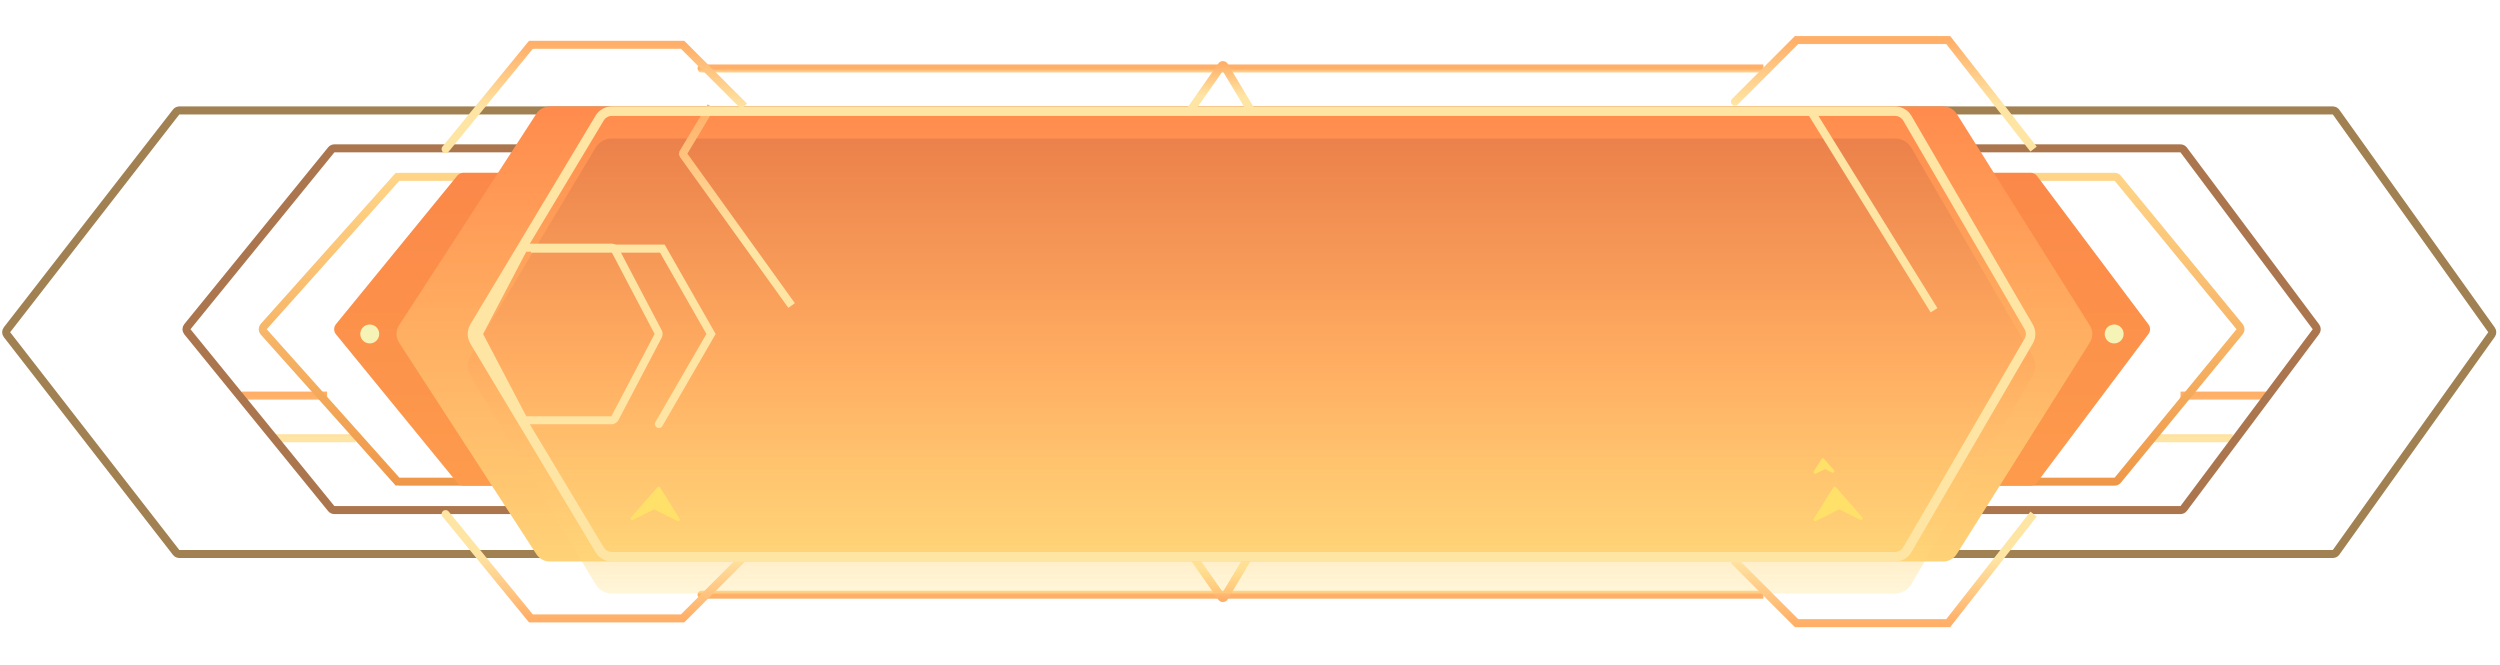 <svg width="312" height="83" viewBox="0 0 312 83" fill="none" xmlns="http://www.w3.org/2000/svg">
<g filter="url(#filter0_d_21127_4949)">
<path d="M87.556 8.049C87.279 8.049 87.056 8.273 87.056 8.549C87.056 8.825 87.279 9.049 87.556 9.049L87.556 8.049ZM87.556 9.049L220.07 9.049L220.07 8.049L87.556 8.049L87.556 9.049Z" fill="url(#paint0_linear_21127_4949)"/>
</g>
<g filter="url(#filter1_d_21127_4949)">
<path d="M87.556 74.715C87.279 74.715 87.056 74.492 87.056 74.215C87.056 73.939 87.279 73.715 87.556 73.715L87.556 74.715ZM87.556 73.715L220.07 73.715L220.07 74.715L87.556 74.715L87.556 73.715Z" fill="url(#paint1_linear_21127_4949)"/>
</g>
<g filter="url(#filter2_d_21127_4949)">
<path d="M148.079 69.177C147.92 68.951 147.975 68.64 148.202 68.481C148.428 68.323 148.74 68.378 148.898 68.604L148.079 69.177ZM152.453 74.554L152.043 74.841L152.453 74.554ZM152.788 74.542L153.217 74.8L152.788 74.542ZM148.898 68.604L152.862 74.267L152.043 74.841L148.079 69.177L148.898 68.604ZM152.359 74.285L155.75 68.634L156.608 69.148L153.217 74.8L152.359 74.285ZM152.862 74.267C152.738 74.089 152.471 74.099 152.359 74.285L153.217 74.8C152.956 75.234 152.334 75.256 152.043 74.841L152.862 74.267Z" fill="url(#paint2_linear_21127_4949)"/>
</g>
<path d="M310.943 41.17C311.067 41.343 311.067 41.577 310.943 41.751L291.543 68.929C291.449 69.06 291.298 69.138 291.136 69.138L22.378 69.138C22.224 69.138 22.078 69.067 21.984 68.945L0.872 41.767C0.732 41.586 0.732 41.334 0.872 41.153L21.984 13.976C22.078 13.854 22.224 13.782 22.378 13.782L291.136 13.782C291.298 13.782 291.449 13.86 291.543 13.992L310.943 41.17Z" stroke="#A18051"/>
<path d="M30.172 49.369L40.82 49.369M34.313 54.693L44.37 54.693" stroke="url(#paint3_linear_21127_4949)"/>
<path d="M282.777 49.369L272.129 49.369M278.636 54.693L268.579 54.693" stroke="url(#paint4_linear_21127_4949)"/>
<path d="M289.029 40.787C289.162 40.965 289.162 41.208 289.029 41.386L272.525 63.458C272.431 63.584 272.282 63.658 272.125 63.658L41.73 63.658C41.58 63.658 41.438 63.59 41.343 63.474L23.383 41.402C23.233 41.218 23.233 40.955 23.383 40.771L41.343 18.699C41.438 18.582 41.58 18.515 41.73 18.515L272.125 18.515C272.282 18.515 272.431 18.589 272.525 18.715L289.029 40.787Z" stroke="#AB754D"/>
<path d="M279.504 40.769C279.655 40.954 279.655 41.22 279.504 41.404L264.295 59.926C264.2 60.042 264.058 60.109 263.908 60.109L49.838 60.109C49.696 60.109 49.56 60.048 49.465 59.942L49.093 60.275L49.465 59.942L32.915 41.42C32.745 41.23 32.745 40.943 32.915 40.754L49.465 22.231L49.093 21.898L49.465 22.231C49.56 22.125 49.696 22.064 49.838 22.064L263.908 22.064C264.058 22.064 264.2 22.131 264.295 22.247L279.504 40.769Z" stroke="url(#paint5_linear_21127_4949)"/>
<path d="M268.128 40.486C268.395 40.842 268.395 41.331 268.128 41.687L254.223 60.209C254.034 60.461 253.738 60.609 253.423 60.609L57.835 60.609C57.535 60.609 57.25 60.474 57.06 60.242L41.928 41.719C41.627 41.351 41.627 40.822 41.928 40.454L57.06 21.932C57.25 21.699 57.535 21.564 57.835 21.564L253.423 21.564C253.738 21.564 254.034 21.712 254.223 21.964L268.128 40.486Z" fill="url(#paint6_linear_21127_4949)"/>
<path d="M260.811 40.613C261.22 41.264 261.22 42.092 260.811 42.743L244.207 69.139C243.841 69.721 243.201 70.074 242.514 70.074L68.617 70.074C67.94 70.074 67.308 69.731 66.94 69.163L49.809 42.767C49.379 42.105 49.379 41.252 49.809 40.589L66.94 14.193C67.308 13.625 67.94 13.282 68.617 13.282L242.514 13.282C243.201 13.282 243.841 13.635 244.207 14.217L260.811 40.613Z" fill="url(#paint7_linear_21127_4949)"/>
<g filter="url(#filter3_i_21127_4949)">
<path d="M253.69 40.488C254.118 41.224 254.118 42.133 253.69 42.868L238.548 68.898C238.124 69.626 237.345 70.074 236.502 70.074L76.359 70.074C75.528 70.074 74.758 69.638 74.33 68.926L58.707 42.896C58.258 42.146 58.258 41.21 58.707 40.461L74.33 14.431C74.758 13.718 75.528 13.282 76.359 13.282L236.502 13.282C237.345 13.282 238.124 13.73 238.548 14.459L253.69 40.488Z" fill="url(#paint8_linear_21127_4949)"/>
</g>
<circle cx="46.144" cy="41.678" r="1.183" fill="#F5F3B5"/>
<circle cx="263.847" cy="41.678" r="1.183" fill="#F5F3B5"/>
<g filter="url(#filter4_d_21127_4949)">
<path d="M55.222 18.29C55.047 18.504 55.079 18.819 55.293 18.994C55.507 19.169 55.822 19.137 55.996 18.923L55.222 18.29ZM66.258 5.592L66.258 5.092L66.021 5.092L65.871 5.275L66.258 5.592ZM85.189 5.592L85.542 5.238L85.396 5.092L85.189 5.092L85.189 5.592ZM55.996 18.923L66.645 5.908L65.871 5.275L55.222 18.29L55.996 18.923ZM66.258 6.092L85.189 6.092L85.189 5.092L66.258 5.092L66.258 6.092ZM84.835 5.945L92.525 13.636L93.233 12.929L85.542 5.238L84.835 5.945Z" fill="url(#paint9_linear_21127_4949)"/>
</g>
<g filter="url(#filter5_d_21127_4949)">
<path d="M55.222 64.475C55.047 64.261 55.079 63.946 55.293 63.772C55.507 63.597 55.822 63.628 55.996 63.842L55.222 64.475ZM66.258 77.173L66.258 77.673L66.021 77.673L65.871 77.49L66.258 77.173ZM85.189 77.173L85.542 77.527L85.396 77.673L85.189 77.673L85.189 77.173ZM55.996 63.842L66.645 76.857L65.871 77.49L55.222 64.475L55.996 63.842ZM66.258 76.673L85.189 76.673L85.189 77.673L66.258 77.673L66.258 76.673ZM84.835 76.82L92.525 69.129L93.233 69.836L85.542 77.527L84.835 76.82Z" fill="url(#paint10_linear_21127_4949)"/>
</g>
<g filter="url(#filter6_d_21127_4949)">
<path d="M243.141 5L243.141 4.5L243.384 4.5L243.534 4.692L243.141 5ZM224.21 5L223.856 4.646L224.003 4.5L224.21 4.5L224.21 5ZM216.873 13.044C216.678 13.239 216.361 13.239 216.166 13.044C215.971 12.849 215.971 12.532 216.166 12.337L216.873 13.044ZM253.395 18.915L242.747 5.308L243.534 4.692L254.183 18.298L253.395 18.915ZM243.141 5.5L224.21 5.5L224.21 4.5L243.141 4.5L243.141 5.5ZM224.563 5.354L216.873 13.044L216.166 12.337L223.856 4.646L224.563 5.354Z" fill="url(#paint11_linear_21127_4949)"/>
</g>
<g filter="url(#filter7_d_21127_4949)">
<path d="M243.142 77.765L243.142 78.265L243.385 78.265L243.535 78.073L243.142 77.765ZM224.211 77.765L223.857 78.118L224.004 78.265L224.211 78.265L224.211 77.765ZM216.874 69.721C216.679 69.525 216.362 69.525 216.167 69.721C215.972 69.916 215.972 70.232 216.167 70.428L216.874 69.721ZM253.396 63.85L242.748 77.457L243.535 78.073L254.184 64.466L253.396 63.85ZM243.142 77.265L224.211 77.265L224.211 78.265L243.142 78.265L243.142 77.265ZM224.564 77.411L216.874 69.721L216.167 70.428L223.857 78.118L224.564 77.411Z" fill="url(#paint12_linear_21127_4949)"/>
</g>
<g filter="url(#filter8_d_21127_4949)">
<path d="M148.079 13.587C147.92 13.813 147.975 14.125 148.202 14.284C148.428 14.442 148.74 14.387 148.898 14.161L148.079 13.587ZM152.453 8.211L152.043 7.924L152.453 8.211ZM152.788 8.222L153.217 7.965L152.788 8.222ZM148.898 14.161L152.862 8.497L152.043 7.924L148.079 13.587L148.898 14.161ZM152.359 8.48L155.75 14.131L156.608 13.617L153.217 7.965L152.359 8.48ZM152.862 8.497C152.738 8.675 152.471 8.666 152.359 8.48L153.217 7.965C152.956 7.53 152.334 7.508 152.043 7.924L152.862 8.497Z" fill="url(#paint13_linear_21127_4949)"/>
</g>
<g filter="url(#filter9_d_21127_4949)">
<path d="M88.738 13.282L85.256 19.085C85.215 19.154 85.219 19.24 85.265 19.305L98.795 38.129" stroke="url(#paint14_linear_21127_4949)"/>
</g>
<g filter="url(#filter10_d_21127_4949)">
<path fill-rule="evenodd" clip-rule="evenodd" d="M252.667 42.273L237.525 68.303C237.313 68.667 236.924 68.891 236.502 68.891L76.359 68.891C75.944 68.891 75.558 68.673 75.345 68.317L66.121 52.949L76.302 52.949C76.674 52.949 77.015 52.743 77.188 52.414L82.579 42.143C82.731 41.852 82.731 41.504 82.579 41.213L77.188 30.942C77.015 30.613 76.674 30.407 76.302 30.407L66.121 30.407L75.345 15.04C75.558 14.683 75.944 14.465 76.359 14.465L236.502 14.465C236.924 14.465 237.313 14.69 237.525 15.054L252.667 41.083C252.881 41.451 252.881 41.905 252.667 42.273ZM253.69 40.488C254.118 41.224 254.118 42.133 253.69 42.868L238.548 68.898C238.124 69.626 237.345 70.074 236.502 70.074L76.359 70.074C75.528 70.074 74.758 69.638 74.33 68.926L58.708 42.896C58.258 42.147 58.258 41.21 58.708 40.461L74.33 14.431C74.758 13.718 75.528 13.282 76.359 13.282L236.502 13.282C237.345 13.282 238.124 13.73 238.548 14.459L253.69 40.488ZM81.693 41.678L76.302 51.949L65.68 51.949L60.289 41.678L65.68 31.407L76.302 31.407L81.693 41.678Z" fill="#FFE5A4"/>
</g>
<g filter="url(#filter11_d_21127_4949)">
<path d="M78.76 64.576L82.054 60.812C82.142 60.711 82.303 60.724 82.374 60.837L84.812 64.739C84.919 64.91 84.734 65.114 84.553 65.024L81.729 63.611C81.672 63.583 81.606 63.583 81.55 63.611L79 64.887C78.803 64.985 78.615 64.741 78.76 64.576Z" fill="#FFE169"/>
</g>
<g filter="url(#filter12_d_21127_4949)">
<path d="M232.415 64.576L229.121 60.812C229.033 60.711 228.872 60.724 228.801 60.837L226.363 64.739C226.256 64.91 226.441 65.114 226.622 65.024L229.446 63.611C229.502 63.583 229.569 63.583 229.625 63.611L232.175 64.887C232.371 64.985 232.56 64.741 232.415 64.576Z" fill="#FFE169"/>
</g>
<g filter="url(#filter13_d_21127_4949)">
<path d="M228.865 58.66L227.642 57.262C227.554 57.161 227.393 57.174 227.322 57.288L226.362 58.823C226.255 58.994 226.441 59.198 226.621 59.108L227.671 58.583C227.727 58.555 227.794 58.555 227.85 58.583L228.625 58.971C228.822 59.069 229.01 58.825 228.865 58.66Z" fill="#FFE169"/>
</g>
<g filter="url(#filter14_d_21127_4949)">
<path d="M82.662 31.03L83.097 30.782L82.953 30.53L82.662 30.53L82.662 31.03ZM88.738 41.678L89.171 41.929L89.315 41.68L89.172 41.431L88.738 41.678ZM81.798 52.668C81.659 52.907 81.741 53.213 81.98 53.351C82.219 53.489 82.525 53.408 82.663 53.169L81.798 52.668ZM66.258 31.53L82.662 31.53L82.662 30.53L66.258 30.53L66.258 31.53ZM82.228 31.278L88.304 41.926L89.172 41.431L83.097 30.782L82.228 31.278ZM88.305 41.428L81.798 52.668L82.663 53.169L89.171 41.929L88.305 41.428Z" fill="#FFE5A4"/>
</g>
<g filter="url(#filter15_d_21127_4949)">
<path d="M225.985 13.873L241.367 38.72" stroke="#FFE5A4"/>
</g>
<defs>
<filter id="filter0_d_21127_4949" x="83.056" y="4.049" width="141.015" height="9" filterUnits="userSpaceOnUse" color-interpolation-filters="sRGB">
<feFlood flood-opacity="0" result="BackgroundImageFix"/>
<feColorMatrix in="SourceAlpha" type="matrix" values="0 0 0 0 0 0 0 0 0 0 0 0 0 0 0 0 0 0 127 0" result="hardAlpha"/>
<feOffset/>
<feGaussianBlur stdDeviation="2"/>
<feComposite in2="hardAlpha" operator="out"/>
<feColorMatrix type="matrix" values="0 0 0 0 1 0 0 0 0 0.272 0 0 0 0 0 0 0 0 1 0"/>
<feBlend mode="normal" in2="BackgroundImageFix" result="effect1_dropShadow_21127_4949"/>
<feBlend mode="normal" in="SourceGraphic" in2="effect1_dropShadow_21127_4949" result="shape"/>
</filter>
<filter id="filter1_d_21127_4949" x="83.056" y="69.715" width="141.015" height="9" filterUnits="userSpaceOnUse" color-interpolation-filters="sRGB">
<feFlood flood-opacity="0" result="BackgroundImageFix"/>
<feColorMatrix in="SourceAlpha" type="matrix" values="0 0 0 0 0 0 0 0 0 0 0 0 0 0 0 0 0 0 127 0" result="hardAlpha"/>
<feOffset/>
<feGaussianBlur stdDeviation="2"/>
<feComposite in2="hardAlpha" operator="out"/>
<feColorMatrix type="matrix" values="0 0 0 0 1 0 0 0 0 0.272 0 0 0 0 0 0 0 0 1 0"/>
<feBlend mode="normal" in2="BackgroundImageFix" result="effect1_dropShadow_21127_4949"/>
<feBlend mode="normal" in="SourceGraphic" in2="effect1_dropShadow_21127_4949" result="shape"/>
</filter>
<filter id="filter2_d_21127_4949" x="143.988" y="64.391" width="16.619" height="14.749" filterUnits="userSpaceOnUse" color-interpolation-filters="sRGB">
<feFlood flood-opacity="0" result="BackgroundImageFix"/>
<feColorMatrix in="SourceAlpha" type="matrix" values="0 0 0 0 0 0 0 0 0 0 0 0 0 0 0 0 0 0 127 0" result="hardAlpha"/>
<feOffset/>
<feGaussianBlur stdDeviation="2"/>
<feComposite in2="hardAlpha" operator="out"/>
<feColorMatrix type="matrix" values="0 0 0 0 1 0 0 0 0 0.272 0 0 0 0 0 0 0 0 1 0"/>
<feBlend mode="normal" in2="BackgroundImageFix" result="effect1_dropShadow_21127_4949"/>
<feBlend mode="normal" in="SourceGraphic" in2="effect1_dropShadow_21127_4949" result="shape"/>
</filter>
<filter id="filter3_i_21127_4949" x="58.37" y="13.282" width="195.641" height="60.792" filterUnits="userSpaceOnUse" color-interpolation-filters="sRGB">
<feFlood flood-opacity="0" result="BackgroundImageFix"/>
<feBlend mode="normal" in="SourceGraphic" in2="BackgroundImageFix" result="shape"/>
<feColorMatrix in="SourceAlpha" type="matrix" values="0 0 0 0 0 0 0 0 0 0 0 0 0 0 0 0 0 0 127 0" result="hardAlpha"/>
<feOffset dy="4"/>
<feGaussianBlur stdDeviation="2"/>
<feComposite in2="hardAlpha" operator="arithmetic" k2="-1" k3="1"/>
<feColorMatrix type="matrix" values="0 0 0 0 1 0 0 0 0 0.886 0 0 0 0 0.593 0 0 0 1 0"/>
<feBlend mode="normal" in2="shape" result="effect1_innerShadow_21127_4949"/>
</filter>
<filter id="filter4_d_21127_4949" x="51.109" y="1.092" width="46.123" height="22.015" filterUnits="userSpaceOnUse" color-interpolation-filters="sRGB">
<feFlood flood-opacity="0" result="BackgroundImageFix"/>
<feColorMatrix in="SourceAlpha" type="matrix" values="0 0 0 0 0 0 0 0 0 0 0 0 0 0 0 0 0 0 127 0" result="hardAlpha"/>
<feOffset/>
<feGaussianBlur stdDeviation="2"/>
<feComposite in2="hardAlpha" operator="out"/>
<feColorMatrix type="matrix" values="0 0 0 0 1 0 0 0 0 0.272 0 0 0 0 0 0 0 0 1 0"/>
<feBlend mode="normal" in2="BackgroundImageFix" result="effect1_dropShadow_21127_4949"/>
<feBlend mode="normal" in="SourceGraphic" in2="effect1_dropShadow_21127_4949" result="shape"/>
</filter>
<filter id="filter5_d_21127_4949" x="51.109" y="59.659" width="46.123" height="22.015" filterUnits="userSpaceOnUse" color-interpolation-filters="sRGB">
<feFlood flood-opacity="0" result="BackgroundImageFix"/>
<feColorMatrix in="SourceAlpha" type="matrix" values="0 0 0 0 0 0 0 0 0 0 0 0 0 0 0 0 0 0 127 0" result="hardAlpha"/>
<feOffset/>
<feGaussianBlur stdDeviation="2"/>
<feComposite in2="hardAlpha" operator="out"/>
<feColorMatrix type="matrix" values="0 0 0 0 1 0 0 0 0 0.272 0 0 0 0 0 0 0 0 1 0"/>
<feBlend mode="normal" in2="BackgroundImageFix" result="effect1_dropShadow_21127_4949"/>
<feBlend mode="normal" in="SourceGraphic" in2="effect1_dropShadow_21127_4949" result="shape"/>
</filter>
<filter id="filter6_d_21127_4949" x="212.02" y="0.5" width="46.163" height="22.415" filterUnits="userSpaceOnUse" color-interpolation-filters="sRGB">
<feFlood flood-opacity="0" result="BackgroundImageFix"/>
<feColorMatrix in="SourceAlpha" type="matrix" values="0 0 0 0 0 0 0 0 0 0 0 0 0 0 0 0 0 0 127 0" result="hardAlpha"/>
<feOffset/>
<feGaussianBlur stdDeviation="2"/>
<feComposite in2="hardAlpha" operator="out"/>
<feColorMatrix type="matrix" values="0 0 0 0 1 0 0 0 0 0.272 0 0 0 0 0 0 0 0 1 0"/>
<feBlend mode="normal" in2="BackgroundImageFix" result="effect1_dropShadow_21127_4949"/>
<feBlend mode="normal" in="SourceGraphic" in2="effect1_dropShadow_21127_4949" result="shape"/>
</filter>
<filter id="filter7_d_21127_4949" x="212.021" y="59.85" width="46.163" height="22.415" filterUnits="userSpaceOnUse" color-interpolation-filters="sRGB">
<feFlood flood-opacity="0" result="BackgroundImageFix"/>
<feColorMatrix in="SourceAlpha" type="matrix" values="0 0 0 0 0 0 0 0 0 0 0 0 0 0 0 0 0 0 127 0" result="hardAlpha"/>
<feOffset/>
<feGaussianBlur stdDeviation="2"/>
<feComposite in2="hardAlpha" operator="out"/>
<feColorMatrix type="matrix" values="0 0 0 0 1 0 0 0 0 0.272 0 0 0 0 0 0 0 0 1 0"/>
<feBlend mode="normal" in2="BackgroundImageFix" result="effect1_dropShadow_21127_4949"/>
<feBlend mode="normal" in="SourceGraphic" in2="effect1_dropShadow_21127_4949" result="shape"/>
</filter>
<filter id="filter8_d_21127_4949" x="143.988" y="3.625" width="16.619" height="14.749" filterUnits="userSpaceOnUse" color-interpolation-filters="sRGB">
<feFlood flood-opacity="0" result="BackgroundImageFix"/>
<feColorMatrix in="SourceAlpha" type="matrix" values="0 0 0 0 0 0 0 0 0 0 0 0 0 0 0 0 0 0 127 0" result="hardAlpha"/>
<feOffset/>
<feGaussianBlur stdDeviation="2"/>
<feComposite in2="hardAlpha" operator="out"/>
<feColorMatrix type="matrix" values="0 0 0 0 1 0 0 0 0 0.272 0 0 0 0 0 0 0 0 1 0"/>
<feBlend mode="normal" in2="BackgroundImageFix" result="effect1_dropShadow_21127_4949"/>
<feBlend mode="normal" in="SourceGraphic" in2="effect1_dropShadow_21127_4949" result="shape"/>
</filter>
<filter id="filter9_d_21127_4949" x="80.728" y="9.025" width="22.474" height="33.395" filterUnits="userSpaceOnUse" color-interpolation-filters="sRGB">
<feFlood flood-opacity="0" result="BackgroundImageFix"/>
<feColorMatrix in="SourceAlpha" type="matrix" values="0 0 0 0 0 0 0 0 0 0 0 0 0 0 0 0 0 0 127 0" result="hardAlpha"/>
<feOffset/>
<feGaussianBlur stdDeviation="2"/>
<feComposite in2="hardAlpha" operator="out"/>
<feColorMatrix type="matrix" values="0 0 0 0 1 0 0 0 0 0.272 0 0 0 0 0 0 0 0 1 0"/>
<feBlend mode="normal" in2="BackgroundImageFix" result="effect1_dropShadow_21127_4949"/>
<feBlend mode="normal" in="SourceGraphic" in2="effect1_dropShadow_21127_4949" result="shape"/>
</filter>
<filter id="filter10_d_21127_4949" x="54.37" y="9.282" width="203.641" height="64.792" filterUnits="userSpaceOnUse" color-interpolation-filters="sRGB">
<feFlood flood-opacity="0" result="BackgroundImageFix"/>
<feColorMatrix in="SourceAlpha" type="matrix" values="0 0 0 0 0 0 0 0 0 0 0 0 0 0 0 0 0 0 127 0" result="hardAlpha"/>
<feOffset/>
<feGaussianBlur stdDeviation="2"/>
<feComposite in2="hardAlpha" operator="out"/>
<feColorMatrix type="matrix" values="0 0 0 0 1 0 0 0 0 0.272 0 0 0 0 0 0 0 0 1 0"/>
<feBlend mode="normal" in2="BackgroundImageFix" result="effect1_dropShadow_21127_4949"/>
<feBlend mode="normal" in="SourceGraphic" in2="effect1_dropShadow_21127_4949" result="shape"/>
</filter>
<filter id="filter11_d_21127_4949" x="74.709" y="56.743" width="14.135" height="12.303" filterUnits="userSpaceOnUse" color-interpolation-filters="sRGB">
<feFlood flood-opacity="0" result="BackgroundImageFix"/>
<feColorMatrix in="SourceAlpha" type="matrix" values="0 0 0 0 0 0 0 0 0 0 0 0 0 0 0 0 0 0 127 0" result="hardAlpha"/>
<feOffset/>
<feGaussianBlur stdDeviation="2"/>
<feComposite in2="hardAlpha" operator="out"/>
<feColorMatrix type="matrix" values="0 0 0 0 1 0 0 0 0 0.9 0 0 0 0 0.642 0 0 0 1 0"/>
<feBlend mode="normal" in2="BackgroundImageFix" result="effect1_dropShadow_21127_4949"/>
<feBlend mode="normal" in="SourceGraphic" in2="effect1_dropShadow_21127_4949" result="shape"/>
</filter>
<filter id="filter12_d_21127_4949" x="222.331" y="56.743" width="14.135" height="12.303" filterUnits="userSpaceOnUse" color-interpolation-filters="sRGB">
<feFlood flood-opacity="0" result="BackgroundImageFix"/>
<feColorMatrix in="SourceAlpha" type="matrix" values="0 0 0 0 0 0 0 0 0 0 0 0 0 0 0 0 0 0 127 0" result="hardAlpha"/>
<feOffset/>
<feGaussianBlur stdDeviation="2"/>
<feComposite in2="hardAlpha" operator="out"/>
<feColorMatrix type="matrix" values="0 0 0 0 1 0 0 0 0 0.9 0 0 0 0 0.642 0 0 0 1 0"/>
<feBlend mode="normal" in2="BackgroundImageFix" result="effect1_dropShadow_21127_4949"/>
<feBlend mode="normal" in="SourceGraphic" in2="effect1_dropShadow_21127_4949" result="shape"/>
</filter>
<filter id="filter13_d_21127_4949" x="222.331" y="53.193" width="10.585" height="9.937" filterUnits="userSpaceOnUse" color-interpolation-filters="sRGB">
<feFlood flood-opacity="0" result="BackgroundImageFix"/>
<feColorMatrix in="SourceAlpha" type="matrix" values="0 0 0 0 0 0 0 0 0 0 0 0 0 0 0 0 0 0 127 0" result="hardAlpha"/>
<feOffset/>
<feGaussianBlur stdDeviation="2"/>
<feComposite in2="hardAlpha" operator="out"/>
<feColorMatrix type="matrix" values="0 0 0 0 1 0 0 0 0 0.9 0 0 0 0 0.642 0 0 0 1 0"/>
<feBlend mode="normal" in2="BackgroundImageFix" result="effect1_dropShadow_21127_4949"/>
<feBlend mode="normal" in="SourceGraphic" in2="effect1_dropShadow_21127_4949" result="shape"/>
</filter>
<filter id="filter14_d_21127_4949" x="62.258" y="26.53" width="31.057" height="30.889" filterUnits="userSpaceOnUse" color-interpolation-filters="sRGB">
<feFlood flood-opacity="0" result="BackgroundImageFix"/>
<feColorMatrix in="SourceAlpha" type="matrix" values="0 0 0 0 0 0 0 0 0 0 0 0 0 0 0 0 0 0 127 0" result="hardAlpha"/>
<feOffset/>
<feGaussianBlur stdDeviation="2"/>
<feComposite in2="hardAlpha" operator="out"/>
<feColorMatrix type="matrix" values="0 0 0 0 1 0 0 0 0 0.272 0 0 0 0 0 0 0 0 1 0"/>
<feBlend mode="normal" in2="BackgroundImageFix" result="effect1_dropShadow_21127_4949"/>
<feBlend mode="normal" in="SourceGraphic" in2="effect1_dropShadow_21127_4949" result="shape"/>
</filter>
<filter id="filter15_d_21127_4949" x="221.561" y="9.61" width="24.231" height="33.373" filterUnits="userSpaceOnUse" color-interpolation-filters="sRGB">
<feFlood flood-opacity="0" result="BackgroundImageFix"/>
<feColorMatrix in="SourceAlpha" type="matrix" values="0 0 0 0 0 0 0 0 0 0 0 0 0 0 0 0 0 0 127 0" result="hardAlpha"/>
<feOffset/>
<feGaussianBlur stdDeviation="2"/>
<feComposite in2="hardAlpha" operator="out"/>
<feColorMatrix type="matrix" values="0 0 0 0 1 0 0 0 0 0.272 0 0 0 0 0 0 0 0 1 0"/>
<feBlend mode="normal" in2="BackgroundImageFix" result="effect1_dropShadow_21127_4949"/>
<feBlend mode="normal" in="SourceGraphic" in2="effect1_dropShadow_21127_4949" result="shape"/>
</filter>
<linearGradient id="paint0_linear_21127_4949" x1="153.813" y1="8.549" x2="153.813" y2="9.549" gradientUnits="userSpaceOnUse">
<stop stop-color="#FFAF68"/>
<stop offset="0.684" stop-color="#FFE5A4"/>
</linearGradient>
<linearGradient id="paint1_linear_21127_4949" x1="153.813" y1="74.215" x2="153.813" y2="73.215" gradientUnits="userSpaceOnUse">
<stop stop-color="#FFAF68"/>
<stop offset="0.684" stop-color="#FFE5A4"/>
</linearGradient>
<linearGradient id="paint2_linear_21127_4949" x1="152.334" y1="74.807" x2="152.334" y2="68.891" gradientUnits="userSpaceOnUse">
<stop stop-color="#FFAF68"/>
<stop offset="0.684" stop-color="#FFE5A4"/>
</linearGradient>
<linearGradient id="paint3_linear_21127_4949" x1="37.271" y1="49.369" x2="37.271" y2="54.693" gradientUnits="userSpaceOnUse">
<stop stop-color="#FFAF68"/>
<stop offset="1" stop-color="#FFE5A4"/>
</linearGradient>
<linearGradient id="paint4_linear_21127_4949" x1="275.678" y1="49.369" x2="275.678" y2="54.693" gradientUnits="userSpaceOnUse">
<stop stop-color="#FFAF68"/>
<stop offset="1" stop-color="#FFE5A4"/>
</linearGradient>
<linearGradient id="paint5_linear_21127_4949" x1="156.179" y1="21.564" x2="156.179" y2="60.609" gradientUnits="userSpaceOnUse">
<stop stop-color="#FFD588"/>
<stop offset="1" stop-color="#EF9748"/>
</linearGradient>
<linearGradient id="paint6_linear_21127_4949" x1="154.995" y1="21.564" x2="154.995" y2="60.609" gradientUnits="userSpaceOnUse">
<stop stop-color="#FB8849"/>
<stop offset="1" stop-color="#FD9B4C"/>
</linearGradient>
<linearGradient id="paint7_linear_21127_4949" x1="154.996" y1="13.282" x2="154.996" y2="70.074" gradientUnits="userSpaceOnUse">
<stop stop-color="#FF8B4D"/>
<stop offset="1" stop-color="#FFD277"/>
</linearGradient>
<linearGradient id="paint8_linear_21127_4949" x1="156.179" y1="13.282" x2="156.179" y2="70.074" gradientUnits="userSpaceOnUse">
<stop stop-color="#EB814B"/>
<stop offset="0.485" stop-color="#FFAC61"/>
<stop offset="1" stop-color="#FFDF7E" stop-opacity="0.3"/>
</linearGradient>
<linearGradient id="paint9_linear_21127_4949" x1="74.836" y1="5.592" x2="74.836" y2="17.424" gradientUnits="userSpaceOnUse">
<stop stop-color="#FFAF68"/>
<stop offset="0.684" stop-color="#FFE5A4"/>
</linearGradient>
<linearGradient id="paint10_linear_21127_4949" x1="74.836" y1="77.173" x2="74.836" y2="65.342" gradientUnits="userSpaceOnUse">
<stop stop-color="#FFAF68"/>
<stop offset="0.684" stop-color="#FFE5A4"/>
</linearGradient>
<linearGradient id="paint11_linear_21127_4949" x1="234.563" y1="5" x2="234.563" y2="16.832" gradientUnits="userSpaceOnUse">
<stop stop-color="#FFAF68"/>
<stop offset="0.684" stop-color="#FFE5A4"/>
</linearGradient>
<linearGradient id="paint12_linear_21127_4949" x1="234.564" y1="77.765" x2="234.564" y2="65.933" gradientUnits="userSpaceOnUse">
<stop stop-color="#FFAF68"/>
<stop offset="0.684" stop-color="#FFE5A4"/>
</linearGradient>
<linearGradient id="paint13_linear_21127_4949" x1="152.334" y1="7.958" x2="152.334" y2="13.874" gradientUnits="userSpaceOnUse">
<stop stop-color="#FFAF68"/>
<stop offset="0.684" stop-color="#FFE5A4"/>
</linearGradient>
<linearGradient id="paint14_linear_21127_4949" x1="91.992" y1="13.282" x2="91.992" y2="38.129" gradientUnits="userSpaceOnUse">
<stop stop-color="#FFAF68"/>
<stop offset="0.684" stop-color="#FFE5A4"/>
</linearGradient>
</defs>
</svg>
